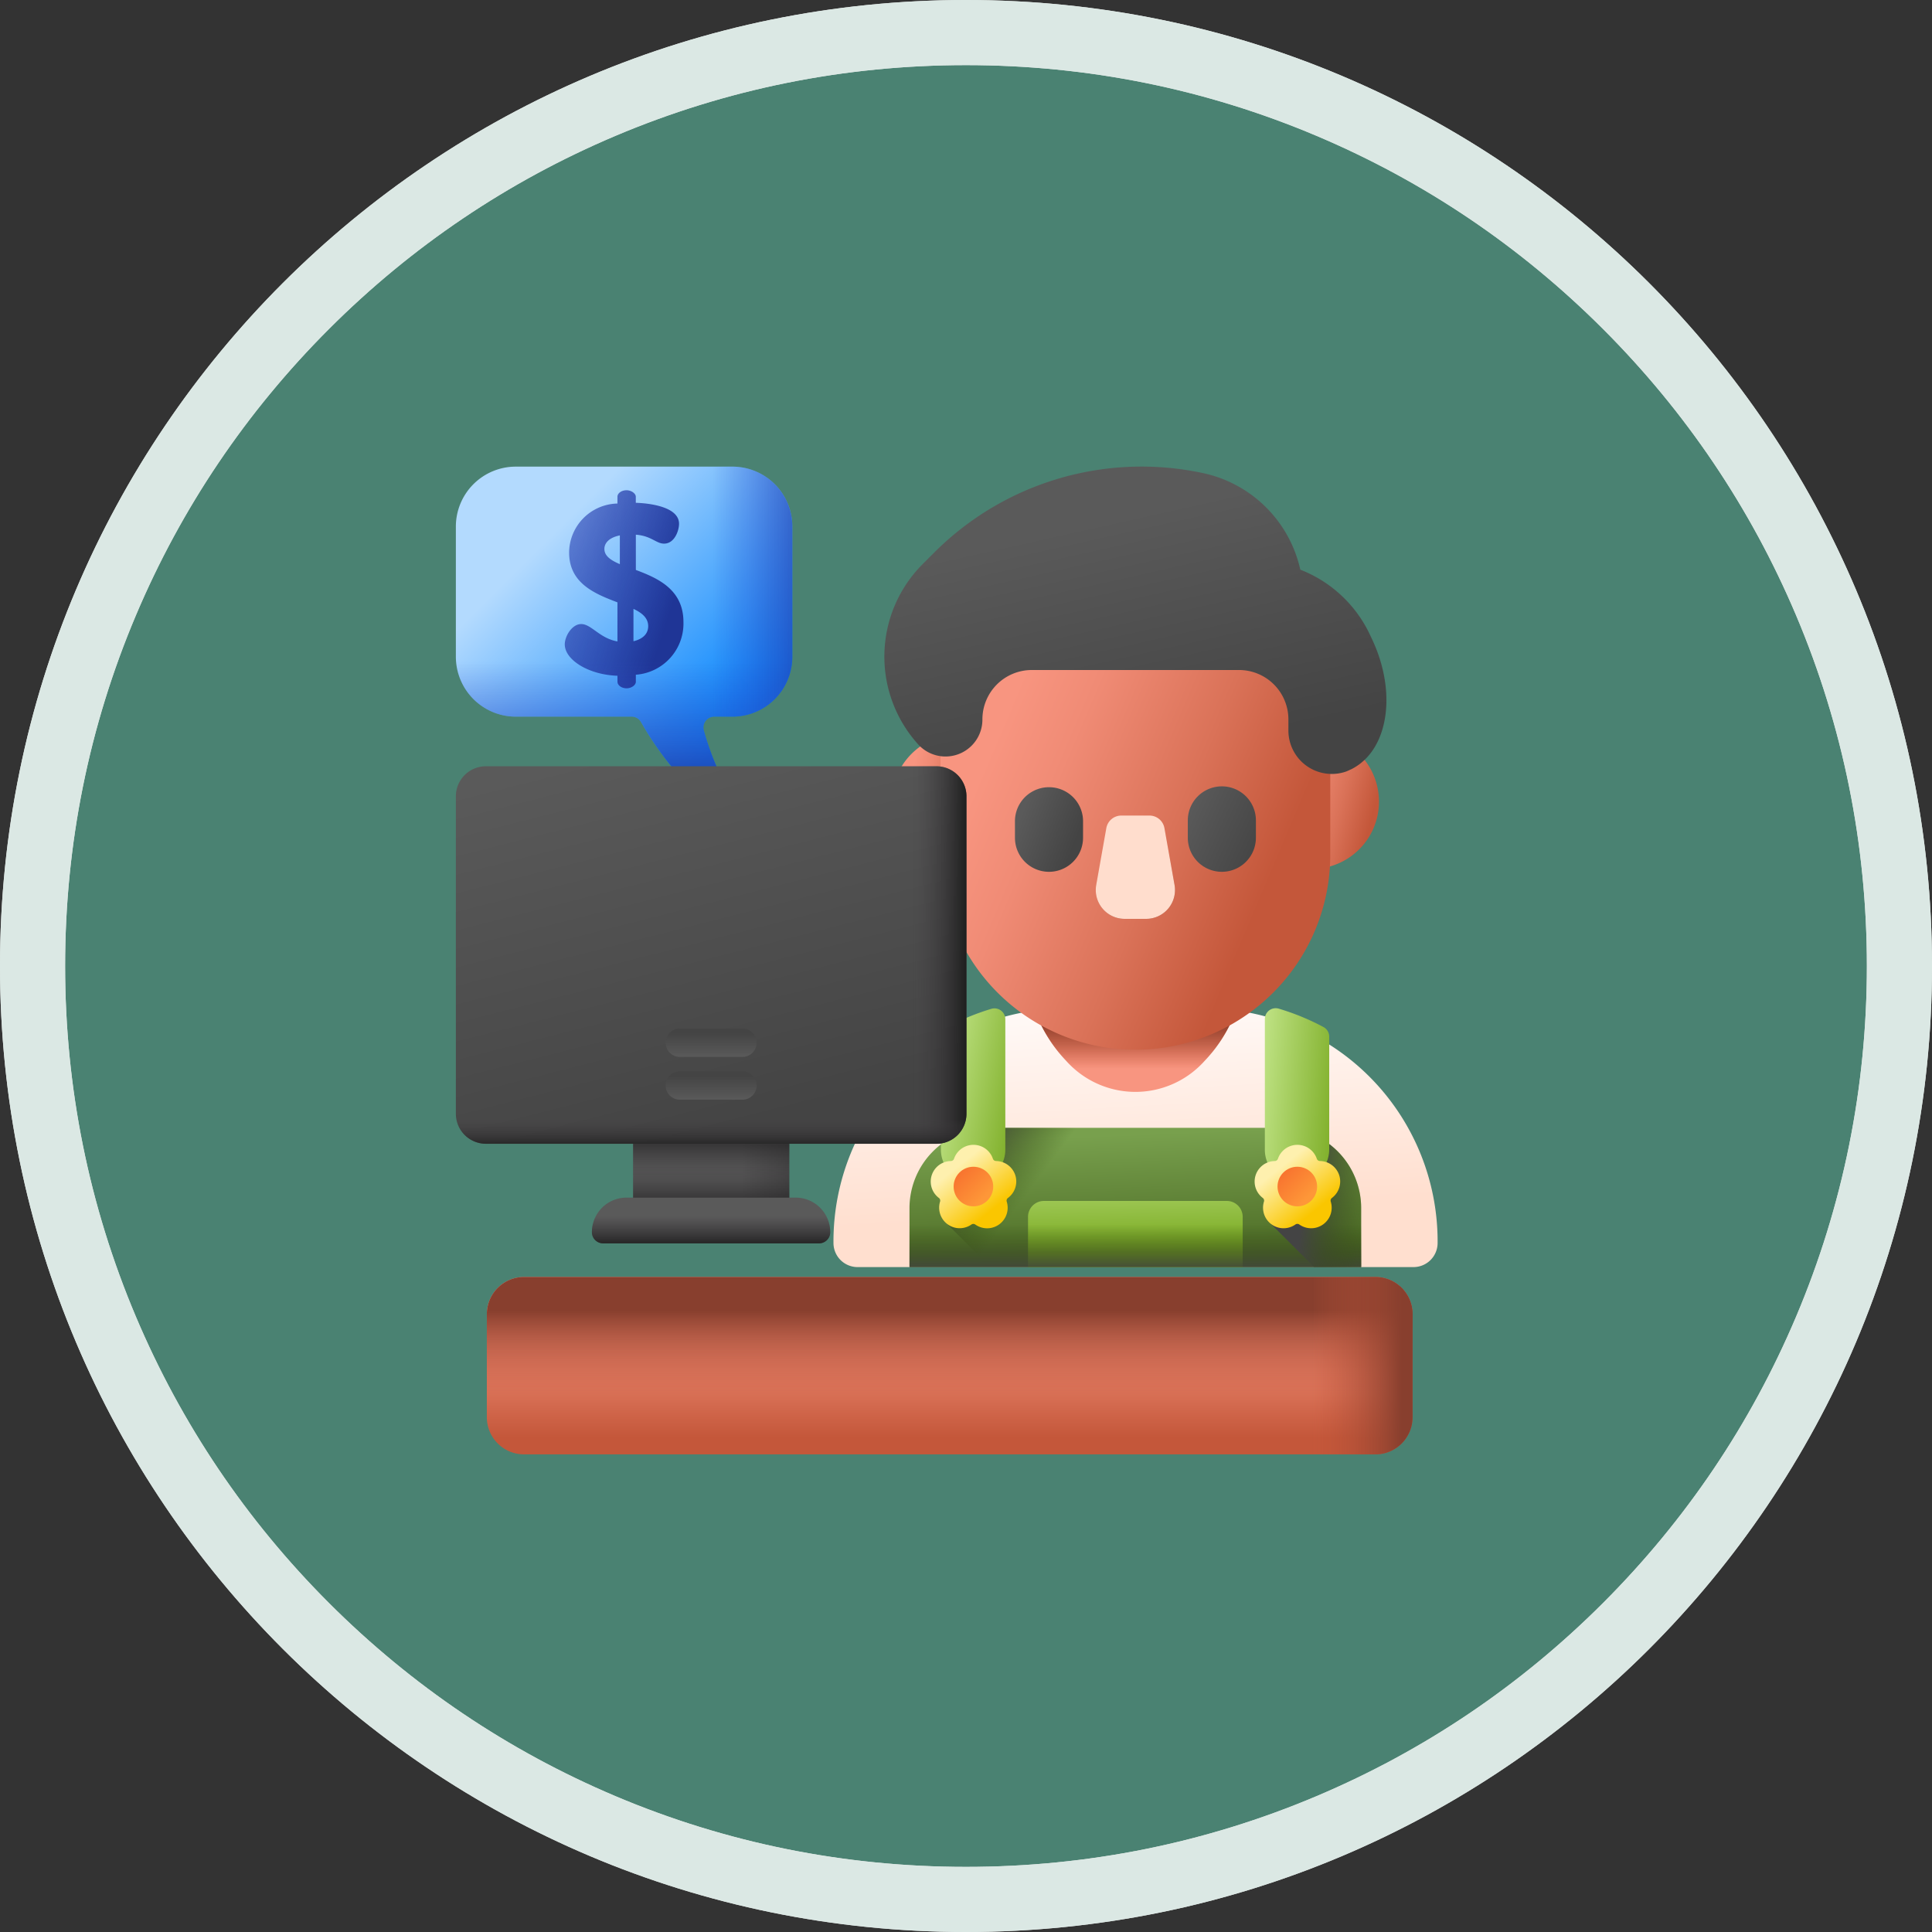 <svg xmlns="http://www.w3.org/2000/svg" xmlns:xlink="http://www.w3.org/1999/xlink" width="89" height="89" viewBox="0 0 89 89">
  <rect x="0" y="0" width="89" height="89" fill="#333333" stroke="none"/>
  <defs>
    <linearGradient id="linear-gradient" x1="0.388" y1="-0.016" x2="0.492" y2="0.787" gradientUnits="objectBoundingBox">
      <stop offset="0" stop-color="#fffaf8"/>
      <stop offset="1" stop-color="#ffdfcf"/>
    </linearGradient>
    <linearGradient id="linear-gradient-2" x1="0.5" y1="0.817" x2="0.5" y2="0.441" gradientUnits="objectBoundingBox">
      <stop offset="0" stop-color="#f89580"/>
      <stop offset="0.235" stop-color="#f08b75"/>
      <stop offset="0.645" stop-color="#da7258"/>
      <stop offset="1" stop-color="#c4573a"/>
    </linearGradient>
    <linearGradient id="linear-gradient-3" x1="0.5" y1="0.817" x2="0.5" y2="0.441" gradientUnits="objectBoundingBox">
      <stop offset="0" stop-color="#c4573a" stop-opacity="0"/>
      <stop offset="1" stop-color="#883f2e"/>
    </linearGradient>
    <linearGradient id="linear-gradient-4" x1="0.294" y1="0.279" x2="1.099" y2="0.69" xlink:href="#linear-gradient-2"/>
    <linearGradient id="linear-gradient-5" x1="-0.312" y1="0.201" x2="0.814" y2="0.776" xlink:href="#linear-gradient-2"/>
    <linearGradient id="linear-gradient-6" x1="0.164" y1="0.32" x2="0.831" y2="0.677" xlink:href="#linear-gradient-2"/>
    <linearGradient id="linear-gradient-7" x1="0.101" y1="0.304" x2="0.869" y2="0.681" gradientUnits="objectBoundingBox">
      <stop offset="0" stop-color="#5a5a5a"/>
      <stop offset="1" stop-color="#444"/>
    </linearGradient>
    <linearGradient id="linear-gradient-8" x1="0.017" y1="0.223" x2="1.069" y2="0.826" xlink:href="#linear-gradient-7"/>
    <linearGradient id="linear-gradient-9" x1="0.5" y1="0.447" x2="0.5" y2="1.103" gradientUnits="objectBoundingBox">
      <stop offset="0" stop-color="#c4573a" stop-opacity="0"/>
      <stop offset="0.243" stop-color="#bb5438" stop-opacity="0.243"/>
      <stop offset="0.629" stop-color="#a44b33" stop-opacity="0.627"/>
      <stop offset="1" stop-color="#883f2e"/>
    </linearGradient>
    <linearGradient id="linear-gradient-10" x1="0.648" y1="0.526" x2="1.152" y2="0.62" xlink:href="#linear-gradient-9"/>
    <linearGradient id="linear-gradient-11" x1="-56.062" y1="0.526" x2="-55.558" y2="0.62" gradientUnits="objectBoundingBox">
      <stop offset="0" stop-color="#ffddcd" stop-opacity="0"/>
      <stop offset="0.997" stop-color="#ffddcd"/>
    </linearGradient>
    <linearGradient id="linear-gradient-12" x1="0.325" y1="0.213" x2="0.59" y2="0.927" xlink:href="#linear-gradient-7"/>
    <linearGradient id="linear-gradient-13" x1="0.413" y1="0.057" x2="0.594" y2="1.455" gradientUnits="objectBoundingBox">
      <stop offset="0" stop-color="#78a04d"/>
      <stop offset="1" stop-color="#334c0f"/>
    </linearGradient>
    <linearGradient id="linear-gradient-14" x1="0.359" y1="-1.169" x2="0.511" y2="0.741" gradientUnits="objectBoundingBox">
      <stop offset="0" stop-color="#d1f19e"/>
      <stop offset="1" stop-color="#78a91f"/>
    </linearGradient>
    <linearGradient id="linear-gradient-15" x1="0.5" y1="0.695" x2="0.5" y2="1.035" gradientUnits="objectBoundingBox">
      <stop offset="0" stop-color="#334c0f" stop-opacity="0"/>
      <stop offset="0.252" stop-color="#354b16" stop-opacity="0.251"/>
      <stop offset="0.611" stop-color="#3b4828" stop-opacity="0.612"/>
      <stop offset="1" stop-color="#444"/>
    </linearGradient>
    <linearGradient id="linear-gradient-16" x1="0.458" y1="0.412" x2="0.061" y2="0.189" xlink:href="#linear-gradient-15"/>
    <linearGradient id="linear-gradient-17" x1="1.156" y1="0.672" x2="0.374" y2="0.502" xlink:href="#linear-gradient-15"/>
    <linearGradient id="linear-gradient-18" x1="-0.227" y1="0.096" x2="1.229" y2="0.823" xlink:href="#linear-gradient-14"/>
    <linearGradient id="linear-gradient-19" x1="0.29" y1="0.281" x2="0.707" y2="0.789" gradientUnits="objectBoundingBox">
      <stop offset="0" stop-color="#fef0ae"/>
      <stop offset="1" stop-color="#fac600"/>
    </linearGradient>
    <linearGradient id="linear-gradient-20" x1="0.776" y1="0.776" x2="-0.709" y2="-0.709" gradientUnits="objectBoundingBox">
      <stop offset="0" stop-color="#fe9738"/>
      <stop offset="1" stop-color="#ef4424"/>
    </linearGradient>
    <linearGradient id="linear-gradient-21" x1="-0.411" y1="0.327" x2="1.214" y2="0.679" xlink:href="#linear-gradient-14"/>
    <linearGradient id="linear-gradient-23" x1="0.776" y1="0.776" x2="-0.709" y2="-0.709" xlink:href="#linear-gradient-20"/>
    <linearGradient id="linear-gradient-24" x1="0.5" y1="0.141" x2="0.5" y2="0.906" xlink:href="#linear-gradient-2"/>
    <linearGradient id="linear-gradient-25" x1="0.5" y1="0.672" x2="0.5" y2="0.19" xlink:href="#linear-gradient-3"/>
    <linearGradient id="linear-gradient-26" x1="0.771" y1="0.5" x2="0.974" y2="0.5" xlink:href="#linear-gradient-3"/>
    <linearGradient id="linear-gradient-28" x1="0.308" y1="0.18" x2="0.87" y2="0.743" gradientUnits="objectBoundingBox">
      <stop offset="0" stop-color="#b3dafe"/>
      <stop offset="1" stop-color="#0182fc"/>
    </linearGradient>
    <linearGradient id="linear-gradient-29" x1="-1.24" y1="-0.471" x2="0.85" y2="0.683" gradientUnits="objectBoundingBox">
      <stop offset="0" stop-color="#314dc9" stop-opacity="0"/>
      <stop offset="0.276" stop-color="#304bc4" stop-opacity="0.275"/>
      <stop offset="0.563" stop-color="#2b45b8" stop-opacity="0.565"/>
      <stop offset="0.854" stop-color="#243ba3" stop-opacity="0.855"/>
      <stop offset="1" stop-color="#1f3596"/>
    </linearGradient>
    <linearGradient id="linear-gradient-30" x1="0.5" y1="0.339" x2="0.5" y2="1.018" xlink:href="#linear-gradient-29"/>
    <linearGradient id="linear-gradient-31" x1="0.581" y1="0.5" x2="1.229" y2="0.5" xlink:href="#linear-gradient-29"/>
    <linearGradient id="linear-gradient-32" x1="0.695" y1="0.5" x2="1.027" y2="0.5" xlink:href="#linear-gradient-7"/>
    <linearGradient id="linear-gradient-33" x1="0.5" y1="0.622" x2="0.5" y2="0.073" gradientUnits="objectBoundingBox">
      <stop offset="0" stop-color="#433f43" stop-opacity="0"/>
      <stop offset="1" stop-color="#1a1a1a"/>
    </linearGradient>
    <linearGradient id="linear-gradient-34" y1="0.455" y2="0.984" xlink:href="#linear-gradient-33"/>
    <linearGradient id="linear-gradient-35" x1="0.314" y1="-0.04" x2="0.646" y2="0.923" xlink:href="#linear-gradient-7"/>
    <linearGradient id="linear-gradient-36" x1="0.5" y1="1.009" x2="0.5" y2="0.156" xlink:href="#linear-gradient-7"/>
    <linearGradient id="linear-gradient-37" x1="0.5" y1="1.009" x2="0.5" y2="0.156" xlink:href="#linear-gradient-7"/>
    <linearGradient id="linear-gradient-39" x1="0.751" y1="0.5" x2="1.014" y2="0.5" xlink:href="#linear-gradient-33"/>
    <linearGradient id="linear-gradient-40" y1="0.462" y2="1.133" xlink:href="#linear-gradient-33"/>
    <linearGradient id="linear-gradient-41" x1="0.5" y1="0.406" x2="0.5" y2="1.103" xlink:href="#linear-gradient-7"/>
    <linearGradient id="linear-gradient-42" y1="0.406" y2="1.103" xlink:href="#linear-gradient-33"/>
  </defs>
  <g id="Grupo_1211644" data-name="Grupo 1211644" transform="translate(-1092.051 -2148.644)">
    <g id="Grupo_1099471" data-name="Grupo 1099471" transform="translate(-159.282 1735.644)">
      <g id="Grupo_1098742" data-name="Grupo 1098742" transform="translate(1251.333 413)">
        <g id="Trazado_875734" data-name="Trazado 875734" fill="#4e8f7d" opacity="0.859">
          <path d="M 44.5 87.5 C 38.694 87.5 33.063 86.363 27.763 84.121 C 22.643 81.956 18.044 78.855 14.094 74.906 C 10.145 70.956 7.044 66.357 4.879 61.237 C 2.637 55.937 1.5 50.306 1.5 44.5 C 1.5 38.694 2.637 33.063 4.879 27.763 C 7.044 22.643 10.145 18.044 14.094 14.094 C 18.044 10.145 22.643 7.044 27.763 4.879 C 33.063 2.637 38.694 1.5 44.5 1.5 C 50.306 1.5 55.937 2.637 61.237 4.879 C 66.357 7.044 70.956 10.145 74.906 14.094 C 78.855 18.044 81.956 22.643 84.121 27.763 C 86.363 33.063 87.5 38.694 87.5 44.5 C 87.5 50.306 86.363 55.937 84.121 61.237 C 81.956 66.357 78.855 70.956 74.906 74.906 C 70.956 78.855 66.357 81.956 61.237 84.121 C 55.937 86.363 50.306 87.5 44.5 87.5 Z" stroke="none"/>
          <path d="M 44.5 3 C 38.896 3 33.462 4.097 28.347 6.26 C 23.406 8.35 18.967 11.343 15.155 15.155 C 11.343 18.967 8.35 23.406 6.26 28.347 C 4.097 33.462 3 38.896 3 44.5 C 3 50.104 4.097 55.538 6.26 60.653 C 8.35 65.594 11.343 70.033 15.155 73.845 C 18.967 77.657 23.406 80.65 28.347 82.74 C 33.462 84.903 38.896 86 44.5 86 C 50.104 86 55.538 84.903 60.653 82.74 C 65.594 80.65 70.033 77.657 73.845 73.845 C 77.657 70.033 80.65 65.594 82.74 60.653 C 84.903 55.538 86 50.104 86 44.5 C 86 38.896 84.903 33.462 82.74 28.347 C 80.65 23.406 77.657 18.967 73.845 15.155 C 70.033 11.343 65.594 8.35 60.653 6.26 C 55.538 4.097 50.104 3 44.5 3 M 44.5 -7.62939453125e-06 C 69.077 -7.62939453125e-06 89 19.923 89 44.5 C 89 69.077 69.077 89 44.5 89 C 19.923 89 -7.62939453125e-06 69.077 -7.62939453125e-06 44.5 C -7.62939453125e-06 19.923 19.923 -7.62939453125e-06 44.5 -7.62939453125e-06 Z" stroke="none" fill="#fff"/>
        </g>
        <g id="Trazado_875735" data-name="Trazado 875735" transform="translate(0)" fill="none">
          <path d="M44.5,0A44.5,44.5,0,1,1,0,44.5,44.5,44.5,0,0,1,44.5,0Z" stroke="none"/>
          <path d="M 44.5 3 C 38.896 3 33.462 4.097 28.347 6.26 C 23.406 8.35 18.967 11.343 15.155 15.155 C 11.343 18.967 8.35 23.406 6.26 28.347 C 4.097 33.462 3 38.896 3 44.5 C 3 50.104 4.097 55.538 6.26 60.653 C 8.35 65.594 11.343 70.033 15.155 73.845 C 18.967 77.657 23.406 80.65 28.347 82.74 C 33.462 84.903 38.896 86 44.5 86 C 50.104 86 55.538 84.903 60.653 82.74 C 65.594 80.65 70.033 77.657 73.845 73.845 C 77.657 70.033 80.65 65.594 82.74 60.653 C 84.903 55.538 86 50.104 86 44.5 C 86 38.896 84.903 33.462 82.74 28.347 C 80.65 23.406 77.657 18.967 73.845 15.155 C 70.033 11.343 65.594 8.35 60.653 6.26 C 55.538 4.097 50.104 3 44.5 3 M 44.5 -7.62939453125e-06 C 69.077 -7.62939453125e-06 89 19.923 89 44.5 C 89 69.077 69.077 89 44.5 89 C 19.923 89 -7.62939453125e-06 69.077 -7.62939453125e-06 44.5 C -7.62939453125e-06 19.923 19.923 -7.62939453125e-06 44.5 -7.62939453125e-06 Z" stroke="none" fill="#dbe8e4"/>
        </g>
      </g>
    </g>
    <g id="cash-register_8390021" transform="translate(1113.051 2170.141)">
      <g id="Grupo_1210062" data-name="Grupo 1210062" transform="translate(17.388 0)">
        <g id="Grupo_1210050" data-name="Grupo 1210050" transform="translate(0 22.961)">
          <path id="Trazado_1080774" data-name="Trazado 1080774" d="M221.62,291.64H196a1.111,1.111,0,0,1-1.1-1.118,10.733,10.733,0,0,1,10.665-10.8h6.5a10.733,10.733,0,0,1,10.665,10.8A1.111,1.111,0,0,1,221.62,291.64Z" transform="translate(-194.893 -277.728)" fill="url(#linear-gradient)"/>
          <g id="Grupo_1210049" data-name="Grupo 1210049" transform="translate(8.89)">
            <path id="Trazado_1080775" data-name="Trazado 1080775" d="M299.56,257.364h-5.026a6.646,6.646,0,0,0,1.822,4.394,4.272,4.272,0,0,0,6.409,0,6.646,6.646,0,0,0,1.822-4.394Z" transform="translate(-294.534 -257.364)" fill="url(#linear-gradient-2)"/>
            <path id="Trazado_1080776" data-name="Trazado 1080776" d="M299.56,257.364h-5.026a6.646,6.646,0,0,0,1.822,4.394,4.272,4.272,0,0,0,6.409,0,6.646,6.646,0,0,0,1.822-4.394Z" transform="translate(-294.534 -257.364)" fill="url(#linear-gradient-3)"/>
          </g>
        </g>
        <g id="Grupo_1210061" data-name="Grupo 1210061" transform="translate(2.695 4.3)">
          <g id="Grupo_1210060" data-name="Grupo 1210060">
            <g id="Grupo_1210059" data-name="Grupo 1210059">
              <g id="Grupo_1210051" data-name="Grupo 1210051" transform="translate(0 8.09)">
                <path id="Trazado_1080777" data-name="Trazado 1080777" d="M225.1,141.915a3.105,3.105,0,0,1,2.388-3.021.586.586,0,0,1,.716.573v4.9a.586.586,0,0,1-.716.573A3.1,3.1,0,0,1,225.1,141.915Z" transform="translate(-225.103 -138.879)" fill="url(#linear-gradient-4)"/>
                <path id="Trazado_1080778" data-name="Trazado 1080778" d="M444.952,141.915a3.105,3.105,0,0,0-2.388-3.021.586.586,0,0,0-.716.573v4.9a.586.586,0,0,0,.716.573A3.1,3.1,0,0,0,444.952,141.915Z" transform="translate(-422.511 -138.879)" fill="url(#linear-gradient-5)"/>
              </g>
              <g id="Grupo_1210054" data-name="Grupo 1210054" transform="translate(2.242)">
                <g id="Grupo_1210053" data-name="Grupo 1210053">
                  <g id="Grupo_1210052" data-name="Grupo 1210052">
                    <path id="Trazado_1080779" data-name="Trazado 1080779" d="M259.216,70.76a8.978,8.978,0,0,1-8.978-8.978v-4.6a8.978,8.978,0,0,1,17.956,0v4.6A8.978,8.978,0,0,1,259.216,70.76Z" transform="translate(-250.238 -48.2)" fill="url(#linear-gradient-6)"/>
                  </g>
                </g>
              </g>
              <g id="Grupo_1210055" data-name="Grupo 1210055" transform="translate(5.672 10.423)">
                <path id="Trazado_1080780" data-name="Trazado 1080780" d="M290.247,168.968a1.568,1.568,0,0,1-1.568-1.568v-.8a1.569,1.569,0,0,1,3.137,0v.8A1.569,1.569,0,0,1,290.247,168.968Z" transform="translate(-288.679 -165.027)" fill="url(#linear-gradient-7)"/>
                <path id="Trazado_1080781" data-name="Trazado 1080781" d="M379.466,168.968A1.568,1.568,0,0,1,377.9,167.4v-.8a1.568,1.568,0,1,1,3.137,0v.8A1.569,1.569,0,0,1,379.466,168.968Z" transform="translate(-369.937 -165.027)" fill="url(#linear-gradient-8)"/>
              </g>
              <g id="Grupo_1210058" data-name="Grupo 1210058" transform="translate(9.396 11.774)">
                <g id="Grupo_1210057" data-name="Grupo 1210057">
                  <g id="Grupo_1210056" data-name="Grupo 1210056">
                    <path id="Trazado_1080782" data-name="Trazado 1080782" d="M332.738,184.924h-.992a1.328,1.328,0,0,1-1.308-1.561l.466-2.62a.7.7,0,0,1,.688-.577h1.3a.7.7,0,0,1,.688.577l.466,2.62A1.328,1.328,0,0,1,332.738,184.924Z" transform="translate(-330.417 -180.167)" fill="url(#linear-gradient-9)"/>
                    <path id="Trazado_1080783" data-name="Trazado 1080783" d="M332.738,184.924h-.992a1.328,1.328,0,0,1-1.308-1.561l.466-2.62a.7.7,0,0,1,.688-.577h1.3a.7.7,0,0,1,.688.577l.466,2.62A1.328,1.328,0,0,1,332.738,184.924Z" transform="translate(-330.417 -180.167)" fill="url(#linear-gradient-10)"/>
                  </g>
                </g>
              </g>
              <path id="Trazado_1080784" data-name="Trazado 1080784" d="M331.746,184.924h.992a1.328,1.328,0,0,0,1.308-1.561l-.466-2.62a.7.7,0,0,0-.688-.577h-1.3a.7.7,0,0,0-.688.577l-.466,2.62A1.328,1.328,0,0,0,331.746,184.924Z" transform="translate(-321.022 -168.393)" fill="url(#linear-gradient-11)"/>
            </g>
          </g>
        </g>
        <path id="Trazado_1080785" data-name="Trazado 1080785" d="M242.751,13.943q-.109.053-.221.1a2,2,0,0,1-2.663-1.9v-.5a2.275,2.275,0,0,0-2.275-2.275h-9.546a2.275,2.275,0,0,0-2.275,2.275,1.7,1.7,0,0,1-2.971,1.138,6.028,6.028,0,0,1,.227-8.3l.526-.525A13.5,13.5,0,0,1,235.881.286a5.842,5.842,0,0,1,4.534,4.46,5.91,5.91,0,0,1,3.256,3.1c1.233,2.514.821,5.244-.921,6.1Z" transform="translate(-218.903 0)" fill="url(#linear-gradient-12)"/>
      </g>
      <g id="Grupo_1210066" data-name="Grupo 1210066" transform="translate(20.902 24.945)">
        <path id="Trazado_1080786" data-name="Trazado 1080786" d="M255.089,347.845V345.13a3.7,3.7,0,0,0-3.7-3.7H237.982a3.7,3.7,0,0,0-3.7,3.7v2.716Z" transform="translate(-234.287 -335.918)" fill="url(#linear-gradient-13)"/>
        <path id="Trazado_1080787" data-name="Trazado 1080787" d="M305.357,382.194V379.88a.732.732,0,0,0-.732-.732H296.2a.732.732,0,0,0-.732.732v2.314Z" transform="translate(-290.013 -370.267)" fill="url(#linear-gradient-14)"/>
        <path id="Trazado_1080788" data-name="Trazado 1080788" d="M255.089,347.845V345.13a3.7,3.7,0,0,0-3.7-3.7H237.982a3.7,3.7,0,0,0-3.7,3.7v2.716Z" transform="translate(-234.287 -335.918)" fill="url(#linear-gradient-15)"/>
        <path id="Trazado_1080789" data-name="Trazado 1080789" d="M262.544,341.434h-6.706a3.678,3.678,0,0,0-1.946.554v3.891l1.966,1.966h6.686v-6.411Z" transform="translate(-252.143 -335.918)" fill="url(#linear-gradient-16)"/>
        <path id="Trazado_1080790" data-name="Trazado 1080790" d="M421.6,341.434h-.434v4.445l1.966,1.966H425.3v-2.716A3.7,3.7,0,0,0,421.6,341.434Z" transform="translate(-404.497 -335.918)" fill="url(#linear-gradient-17)"/>
        <g id="Grupo_1210065" data-name="Grupo 1210065" transform="translate(0.966)">
          <g id="Grupo_1210063" data-name="Grupo 1210063" transform="translate(0 0.009)">
            <path id="Trazado_1080791" data-name="Trazado 1080791" d="M251.953,287.7a1.483,1.483,0,0,0,1.483-1.483V280.2a.5.5,0,0,0-.637-.477,11.106,11.106,0,0,0-2.066.856.5.5,0,0,0-.263.439v5.2A1.483,1.483,0,0,0,251.953,287.7Z" transform="translate(-249.993 -279.703)" fill="url(#linear-gradient-18)"/>
            <path id="Trazado_1080792" data-name="Trazado 1080792" d="M249.022,351.552a.946.946,0,0,0-.887-.653.155.155,0,0,1-.145-.105.946.946,0,0,0-1.791,0,.155.155,0,0,1-.145.105.946.946,0,0,0-.553,1.7.154.154,0,0,1,.055.171A.946.946,0,0,0,247,353.825a.155.155,0,0,1,.179,0,.946.946,0,0,0,1.449-1.053.155.155,0,0,1,.055-.171A.946.946,0,0,0,249.022,351.552Z" transform="translate(-245.119 -343.866)" fill="url(#linear-gradient-19)"/>
            <circle id="Elipse_11512" data-name="Elipse 11512" cx="0.912" cy="0.912" r="0.912" transform="translate(1.062 7.297)" fill="url(#linear-gradient-20)"/>
          </g>
          <g id="Grupo_1210064" data-name="Grupo 1210064" transform="translate(14.921)">
            <path id="Trazado_1080793" data-name="Trazado 1080793" d="M419.251,287.614a1.506,1.506,0,0,0,1.429-1.517v-5.183a.5.5,0,0,0-.264-.44,11.107,11.107,0,0,0-2.066-.849.5.5,0,0,0-.635.478v6.029A1.483,1.483,0,0,0,419.251,287.614Z" transform="translate(-417.237 -279.604)" fill="url(#linear-gradient-21)"/>
            <path id="Trazado_1080794" data-name="Trazado 1080794" d="M416.267,351.552a.946.946,0,0,0-.887-.653.155.155,0,0,1-.145-.105.946.946,0,0,0-1.791,0,.155.155,0,0,1-.145.105.946.946,0,0,0-.553,1.7.154.154,0,0,1,.055.171.946.946,0,0,0,1.449,1.053.155.155,0,0,1,.179,0,.946.946,0,0,0,1.449-1.053.155.155,0,0,1,.055-.171A.946.946,0,0,0,416.267,351.552Z" transform="translate(-412.364 -343.857)" fill="url(#linear-gradient-19)"/>
            <circle id="Elipse_11513" data-name="Elipse 11513" cx="0.912" cy="0.912" r="0.912" transform="translate(1.062 7.306)" fill="url(#linear-gradient-23)"/>
          </g>
        </g>
      </g>
      <path id="Trazado_1080795" data-name="Trazado 1080795" d="M56.932,426.586H17.713A1.713,1.713,0,0,1,16,424.872v-4.744a1.713,1.713,0,0,1,1.713-1.713H56.932a1.713,1.713,0,0,1,1.713,1.713v4.744A1.713,1.713,0,0,1,56.932,426.586Z" transform="translate(-14.573 -381.086)" fill="url(#linear-gradient-24)"/>
      <path id="Trazado_1080796" data-name="Trazado 1080796" d="M56.932,426.586H17.713A1.713,1.713,0,0,1,16,424.872v-4.744a1.713,1.713,0,0,1,1.713-1.713H56.932a1.713,1.713,0,0,1,1.713,1.713v4.744A1.713,1.713,0,0,1,56.932,426.586Z" transform="translate(-14.573 -381.086)" fill="url(#linear-gradient-25)"/>
      <path id="Trazado_1080797" data-name="Trazado 1080797" d="M285.765,418.415H267.248v8.171h18.517a1.713,1.713,0,0,0,1.713-1.713v-4.744A1.713,1.713,0,0,0,285.765,418.415Z" transform="translate(-243.405 -381.086)" fill="url(#linear-gradient-26)"/>
      <path id="Trazado_1080798" data-name="Trazado 1080798" d="M44.3,404.8H1.2A1.2,1.2,0,0,1,0,403.6V402.23a1.2,1.2,0,0,1,1.2-1.2H44.3a1.2,1.2,0,0,1,1.2,1.2V403.6a1.2,1.2,0,0,1-1.2,1.2Z" transform="translate(0 -365.249)" fill="url(#linear-gradient-24)"/>
      <g id="Grupo_1210068" data-name="Grupo 1210068" transform="translate(0 0)">
        <path id="Trazado_1080799" data-name="Trazado 1080799" d="M2.761,0h9.977A2.761,2.761,0,0,1,15.5,2.762V8.756a2.761,2.761,0,0,1-2.761,2.761H11.9a.5.5,0,0,0-.48.627,12.9,12.9,0,0,0,.912,2.365.655.655,0,0,1-1.028.776,14.848,14.848,0,0,1-2.776-3.52.494.494,0,0,0-.43-.248H2.761A2.761,2.761,0,0,1,0,8.756V2.762A2.761,2.761,0,0,1,2.761,0Z" transform="translate(0 -0.001)" fill="url(#linear-gradient-28)"/>
        <g id="Grupo_1210067" data-name="Grupo 1210067" transform="translate(5.017 1.086)">
          <path id="Trazado_1080800" data-name="Trazado 1080800" d="M58.662,20.722c-1.336-.045-2.426-.735-2.426-1.447,0-.378.334-.935.757-.935.467,0,.846.657,1.669.8v-1.8c-1.024-.39-2.226-.868-2.226-2.293a2.276,2.276,0,0,1,2.226-2.259v-.312c0-.156.178-.3.423-.3.211,0,.423.145.423.3v.278c.69.022,1.992.2,1.992.968,0,.3-.2.913-.69.913-.367,0-.579-.356-1.3-.412v1.625c1.013.378,2.193.9,2.193,2.4a2.365,2.365,0,0,1-2.193,2.426V21c0,.156-.211.3-.423.3-.245,0-.423-.145-.423-.3Zm.111-5.142V14.256c-.5.1-.712.356-.712.623C58.061,15.2,58.351,15.4,58.774,15.581ZM59.4,17.64v1.491c.378-.089.679-.3.679-.7C60.076,18.063,59.8,17.829,59.4,17.64Z" transform="translate(-56.236 -12.175)" fill="url(#linear-gradient-29)"/>
        </g>
        <path id="Trazado_1080801" data-name="Trazado 1080801" d="M0,63.321v3.106a2.761,2.761,0,0,0,2.761,2.761H8.1a.494.494,0,0,1,.43.248,14.848,14.848,0,0,0,2.776,3.52.655.655,0,0,0,1.028-.776,12.907,12.907,0,0,1-.912-2.365.5.5,0,0,1,.48-.627h.838A2.761,2.761,0,0,0,15.5,66.427V63.321Z" transform="translate(0 -57.672)" fill="url(#linear-gradient-30)"/>
        <path id="Trazado_1080802" data-name="Trazado 1080802" d="M81.862,0H75.895V11.517h1.327a.494.494,0,0,1,.43.248,14.847,14.847,0,0,0,2.776,3.52.655.655,0,0,0,1.028-.776,12.907,12.907,0,0,1-.912-2.365.5.5,0,0,1,.48-.627h.838a2.761,2.761,0,0,0,2.761-2.761V2.762A2.761,2.761,0,0,0,81.862,0Z" transform="translate(-69.124 -0.001)" fill="url(#linear-gradient-31)"/>
      </g>
      <g id="Grupo_1210072" data-name="Grupo 1210072" transform="translate(0 13.803)">
        <path id="Trazado_1080803" data-name="Trazado 1080803" d="M91.5,337.706h7.195v4.427H91.5Z" transform="translate(-83.335 -321.38)" fill="url(#linear-gradient-32)"/>
        <path id="Trazado_1080804" data-name="Trazado 1080804" d="M91.5,337.706h7.195v4.427H91.5Z" transform="translate(-83.335 -321.38)" fill="url(#linear-gradient-33)"/>
        <path id="Trazado_1080805" data-name="Trazado 1080805" d="M91.5,337.706h7.195v4.427H91.5Z" transform="translate(-83.335 -321.38)" fill="url(#linear-gradient-34)"/>
        <g id="Grupo_1210070" data-name="Grupo 1210070">
          <path id="Trazado_1080806" data-name="Trazado 1080806" d="M22.137,172.1H1.384A1.384,1.384,0,0,1,0,170.713v-14.62a1.384,1.384,0,0,1,1.384-1.384H22.137a1.384,1.384,0,0,1,1.384,1.384v14.62A1.384,1.384,0,0,1,22.137,172.1Z" transform="translate(0 -154.71)" fill="url(#linear-gradient-35)"/>
          <g id="Grupo_1210069" data-name="Grupo 1210069" transform="translate(9.665 10.106)">
            <path id="Trazado_1080807" data-name="Trazado 1080807" d="M111.872,312.207h-2.883a.654.654,0,0,0,0,1.308h2.883a.654.654,0,1,0,0-1.308Z" transform="translate(-108.335 -308.262)" fill="url(#linear-gradient-36)"/>
            <path id="Trazado_1080808" data-name="Trazado 1080808" d="M111.872,290.1h-2.883a.654.654,0,0,0,0,1.308h2.883a.654.654,0,0,0,0-1.308Z" transform="translate(-108.335 -288.125)" fill="url(#linear-gradient-37)"/>
            <path id="Trazado_1080809" data-name="Trazado 1080809" d="M111.872,267.988h-2.883a.654.654,0,0,0,0,1.308h2.883a.654.654,0,1,0,0-1.308Z" transform="translate(-108.335 -267.988)" fill="url(#linear-gradient-37)"/>
          </g>
          <path id="Trazado_1080810" data-name="Trazado 1080810" d="M161.97,154.71h-8.44V172.1h8.44a1.384,1.384,0,0,0,1.384-1.384v-14.62A1.383,1.383,0,0,0,161.97,154.71Z" transform="translate(-139.833 -154.71)" fill="url(#linear-gradient-39)"/>
          <path id="Trazado_1080811" data-name="Trazado 1080811" d="M0,325.817v.738a1.384,1.384,0,0,0,1.384,1.384H22.137a1.384,1.384,0,0,0,1.384-1.384v-.738Z" transform="translate(0 -310.552)" fill="url(#linear-gradient-40)"/>
        </g>
        <g id="Grupo_1210071" data-name="Grupo 1210071" transform="translate(6.271 19.87)">
          <path id="Trazado_1080812" data-name="Trazado 1080812" d="M80.755,379.533H70.8a.514.514,0,0,1-.514-.514,1.592,1.592,0,0,1,1.592-1.592h7.795a1.592,1.592,0,0,1,1.592,1.592A.514.514,0,0,1,80.755,379.533Z" transform="translate(-70.29 -377.427)" fill="url(#linear-gradient-41)"/>
          <path id="Trazado_1080813" data-name="Trazado 1080813" d="M80.755,379.533H70.8a.514.514,0,0,1-.514-.514,1.592,1.592,0,0,1,1.592-1.592h7.795a1.592,1.592,0,0,1,1.592,1.592A.514.514,0,0,1,80.755,379.533Z" transform="translate(-70.29 -377.427)" fill="url(#linear-gradient-42)"/>
        </g>
      </g>
    </g>
  </g>
</svg>
